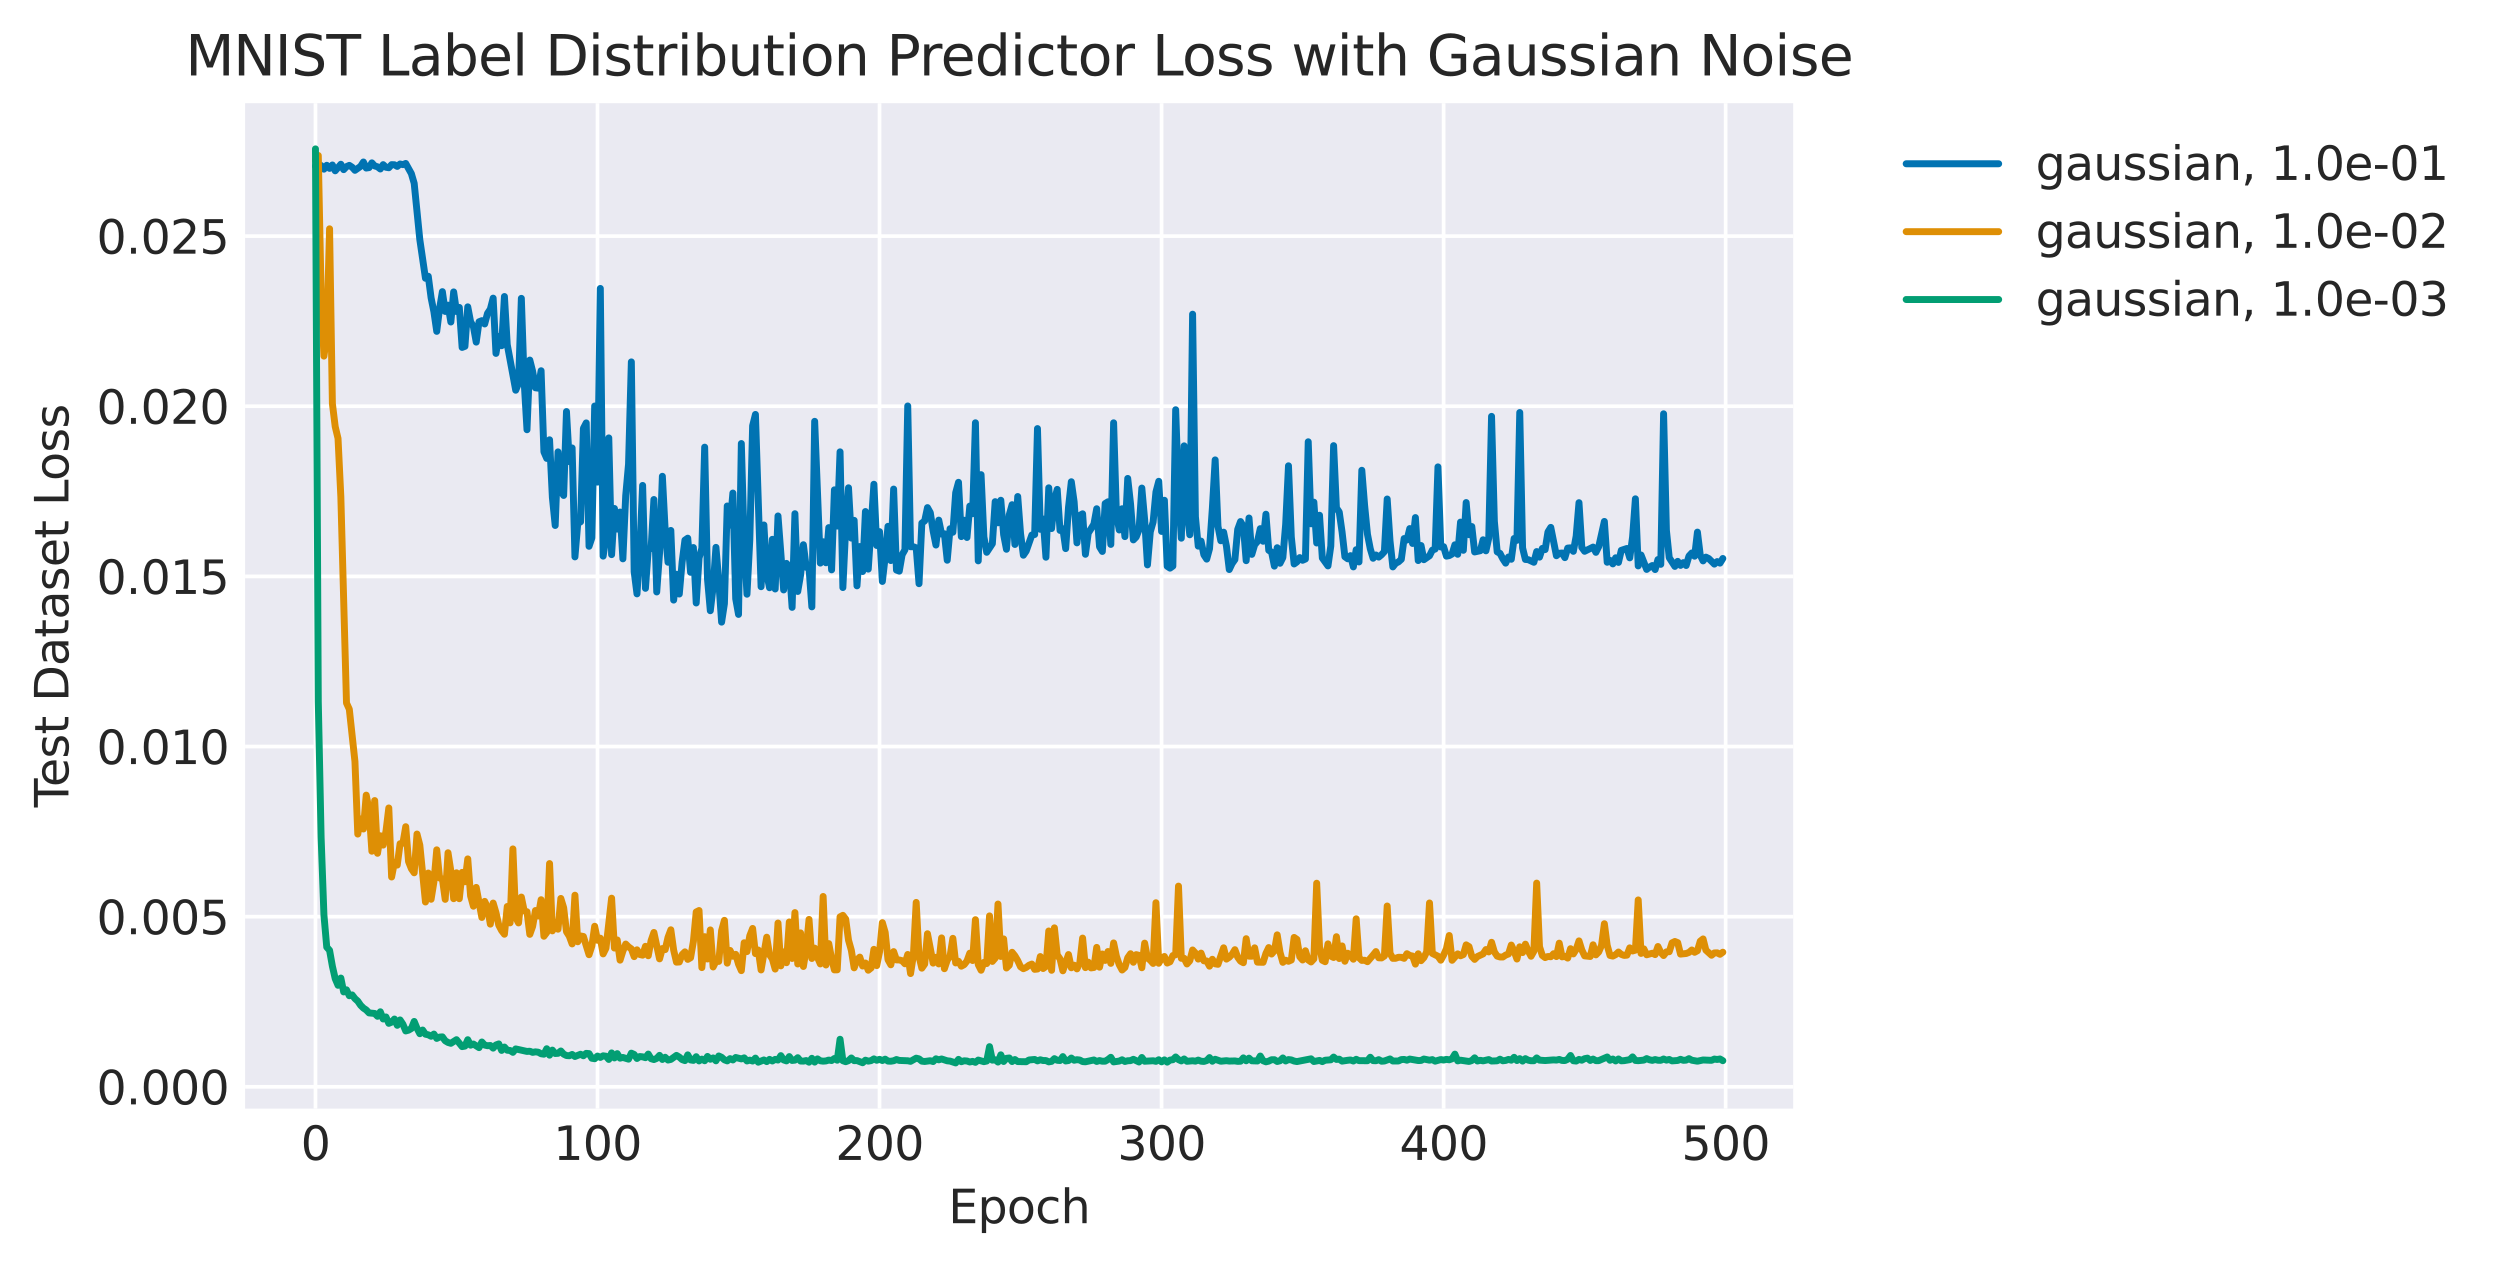 <?xml version="1.0" encoding="utf-8" standalone="no"?>
<!DOCTYPE svg PUBLIC "-//W3C//DTD SVG 1.1//EN"
  "http://www.w3.org/Graphics/SVG/1.1/DTD/svg11.dtd">
<svg height="273.814pt" version="1.1" viewBox="0 0 540.666 273.814" width="540.666pt" xmlns="http://www.w3.org/2000/svg" xmlns:xlink="http://www.w3.org/1999/xlink">
 <defs>
  <style type="text/css">*{stroke-linecap:butt;stroke-linejoin:round;}</style>
 </defs>
 <g id="figure_1">
  <g id="patch_1">
   <path d="M 0 273.814 
L 540.666 273.814 
L 540.666 0 
L 0 0 
z
" style="fill:#ffffff;"/>
  </g>
  <g id="axes_1">
   <g id="patch_2">
    <path d="M 53.006 239.758 
L 387.806 239.758 
L 387.806 22.318 
L 53.006 22.318 
z
" style="fill:#eaeaf2;"/>
   </g>
   <g id="matplotlib.axis_1">
    <g id="xtick_1">
     <g id="line2d_1">
      <path clip-path="url(#p0b30155b40)" d="M 68.224 239.758 
L 68.224 22.318 
" style="fill:none;stroke:#ffffff;stroke-linecap:round;stroke-width:0.8;"/>
     </g>
     <g id="line2d_2"/>
     <g id="text_1">
      <!-- 0 -->
      <g style="fill:#262626;" transform="translate(65.043 250.857)scale(0.1 -0.1)">
       <defs>
        <path d="M 2034 4250 
Q 1547 4250 1301 3770 
Q 1056 3291 1056 2328 
Q 1056 1369 1301 889 
Q 1547 409 2034 409 
Q 2525 409 2770 889 
Q 3016 1369 3016 2328 
Q 3016 3291 2770 3770 
Q 2525 4250 2034 4250 
z
M 2034 4750 
Q 2819 4750 3233 4129 
Q 3647 3509 3647 2328 
Q 3647 1150 3233 529 
Q 2819 -91 2034 -91 
Q 1250 -91 836 529 
Q 422 1150 422 2328 
Q 422 3509 836 4129 
Q 1250 4750 2034 4750 
z
" id="DejaVuSans-30" transform="scale(0.016)"/>
       </defs>
       <use xlink:href="#DejaVuSans-30"/>
      </g>
     </g>
    </g>
    <g id="xtick_2">
     <g id="line2d_3">
      <path clip-path="url(#p0b30155b40)" d="M 129.219 239.758 
L 129.219 22.318 
" style="fill:none;stroke:#ffffff;stroke-linecap:round;stroke-width:0.8;"/>
     </g>
     <g id="line2d_4"/>
     <g id="text_2">
      <!-- 100 -->
      <g style="fill:#262626;" transform="translate(119.675 250.857)scale(0.1 -0.1)">
       <defs>
        <path d="M 794 531 
L 1825 531 
L 1825 4091 
L 703 3866 
L 703 4441 
L 1819 4666 
L 2450 4666 
L 2450 531 
L 3481 531 
L 3481 0 
L 794 0 
L 794 531 
z
" id="DejaVuSans-31" transform="scale(0.016)"/>
       </defs>
       <use xlink:href="#DejaVuSans-31"/>
       <use x="63.623" xlink:href="#DejaVuSans-30"/>
       <use x="127.246" xlink:href="#DejaVuSans-30"/>
      </g>
     </g>
    </g>
    <g id="xtick_3">
     <g id="line2d_5">
      <path clip-path="url(#p0b30155b40)" d="M 190.214 239.758 
L 190.214 22.318 
" style="fill:none;stroke:#ffffff;stroke-linecap:round;stroke-width:0.8;"/>
     </g>
     <g id="line2d_6"/>
     <g id="text_3">
      <!-- 200 -->
      <g style="fill:#262626;" transform="translate(180.67 250.857)scale(0.1 -0.1)">
       <defs>
        <path d="M 1228 531 
L 3431 531 
L 3431 0 
L 469 0 
L 469 531 
Q 828 903 1448 1529 
Q 2069 2156 2228 2338 
Q 2531 2678 2651 2914 
Q 2772 3150 2772 3378 
Q 2772 3750 2511 3984 
Q 2250 4219 1831 4219 
Q 1534 4219 1204 4116 
Q 875 4013 500 3803 
L 500 4441 
Q 881 4594 1212 4672 
Q 1544 4750 1819 4750 
Q 2544 4750 2975 4387 
Q 3406 4025 3406 3419 
Q 3406 3131 3298 2873 
Q 3191 2616 2906 2266 
Q 2828 2175 2409 1742 
Q 1991 1309 1228 531 
z
" id="DejaVuSans-32" transform="scale(0.016)"/>
       </defs>
       <use xlink:href="#DejaVuSans-32"/>
       <use x="63.623" xlink:href="#DejaVuSans-30"/>
       <use x="127.246" xlink:href="#DejaVuSans-30"/>
      </g>
     </g>
    </g>
    <g id="xtick_4">
     <g id="line2d_7">
      <path clip-path="url(#p0b30155b40)" d="M 251.209 239.758 
L 251.209 22.318 
" style="fill:none;stroke:#ffffff;stroke-linecap:round;stroke-width:0.8;"/>
     </g>
     <g id="line2d_8"/>
     <g id="text_4">
      <!-- 300 -->
      <g style="fill:#262626;" transform="translate(241.665 250.857)scale(0.1 -0.1)">
       <defs>
        <path d="M 2597 2516 
Q 3050 2419 3304 2112 
Q 3559 1806 3559 1356 
Q 3559 666 3084 287 
Q 2609 -91 1734 -91 
Q 1441 -91 1130 -33 
Q 819 25 488 141 
L 488 750 
Q 750 597 1062 519 
Q 1375 441 1716 441 
Q 2309 441 2620 675 
Q 2931 909 2931 1356 
Q 2931 1769 2642 2001 
Q 2353 2234 1838 2234 
L 1294 2234 
L 1294 2753 
L 1863 2753 
Q 2328 2753 2575 2939 
Q 2822 3125 2822 3475 
Q 2822 3834 2567 4026 
Q 2313 4219 1838 4219 
Q 1578 4219 1281 4162 
Q 984 4106 628 3988 
L 628 4550 
Q 988 4650 1302 4700 
Q 1616 4750 1894 4750 
Q 2613 4750 3031 4423 
Q 3450 4097 3450 3541 
Q 3450 3153 3228 2886 
Q 3006 2619 2597 2516 
z
" id="DejaVuSans-33" transform="scale(0.016)"/>
       </defs>
       <use xlink:href="#DejaVuSans-33"/>
       <use x="63.623" xlink:href="#DejaVuSans-30"/>
       <use x="127.246" xlink:href="#DejaVuSans-30"/>
      </g>
     </g>
    </g>
    <g id="xtick_5">
     <g id="line2d_9">
      <path clip-path="url(#p0b30155b40)" d="M 312.203 239.758 
L 312.203 22.318 
" style="fill:none;stroke:#ffffff;stroke-linecap:round;stroke-width:0.8;"/>
     </g>
     <g id="line2d_10"/>
     <g id="text_5">
      <!-- 400 -->
      <g style="fill:#262626;" transform="translate(302.66 250.857)scale(0.1 -0.1)">
       <defs>
        <path d="M 2419 4116 
L 825 1625 
L 2419 1625 
L 2419 4116 
z
M 2253 4666 
L 3047 4666 
L 3047 1625 
L 3713 1625 
L 3713 1100 
L 3047 1100 
L 3047 0 
L 2419 0 
L 2419 1100 
L 313 1100 
L 313 1709 
L 2253 4666 
z
" id="DejaVuSans-34" transform="scale(0.016)"/>
       </defs>
       <use xlink:href="#DejaVuSans-34"/>
       <use x="63.623" xlink:href="#DejaVuSans-30"/>
       <use x="127.246" xlink:href="#DejaVuSans-30"/>
      </g>
     </g>
    </g>
    <g id="xtick_6">
     <g id="line2d_11">
      <path clip-path="url(#p0b30155b40)" d="M 373.198 239.758 
L 373.198 22.318 
" style="fill:none;stroke:#ffffff;stroke-linecap:round;stroke-width:0.8;"/>
     </g>
     <g id="line2d_12"/>
     <g id="text_6">
      <!-- 500 -->
      <g style="fill:#262626;" transform="translate(363.654 250.857)scale(0.1 -0.1)">
       <defs>
        <path d="M 691 4666 
L 3169 4666 
L 3169 4134 
L 1269 4134 
L 1269 2991 
Q 1406 3038 1543 3061 
Q 1681 3084 1819 3084 
Q 2600 3084 3056 2656 
Q 3513 2228 3513 1497 
Q 3513 744 3044 326 
Q 2575 -91 1722 -91 
Q 1428 -91 1123 -41 
Q 819 9 494 109 
L 494 744 
Q 775 591 1075 516 
Q 1375 441 1709 441 
Q 2250 441 2565 725 
Q 2881 1009 2881 1497 
Q 2881 1984 2565 2268 
Q 2250 2553 1709 2553 
Q 1456 2553 1204 2497 
Q 953 2441 691 2322 
L 691 4666 
z
" id="DejaVuSans-35" transform="scale(0.016)"/>
       </defs>
       <use xlink:href="#DejaVuSans-35"/>
       <use x="63.623" xlink:href="#DejaVuSans-30"/>
       <use x="127.246" xlink:href="#DejaVuSans-30"/>
      </g>
     </g>
    </g>
    <g id="text_7">
     <!-- Epoch -->
     <g style="fill:#262626;" transform="translate(205.095 264.535)scale(0.1 -0.1)">
      <defs>
       <path d="M 628 4666 
L 3578 4666 
L 3578 4134 
L 1259 4134 
L 1259 2753 
L 3481 2753 
L 3481 2222 
L 1259 2222 
L 1259 531 
L 3634 531 
L 3634 0 
L 628 0 
L 628 4666 
z
" id="DejaVuSans-45" transform="scale(0.016)"/>
       <path d="M 1159 525 
L 1159 -1331 
L 581 -1331 
L 581 3500 
L 1159 3500 
L 1159 2969 
Q 1341 3281 1617 3432 
Q 1894 3584 2278 3584 
Q 2916 3584 3314 3078 
Q 3713 2572 3713 1747 
Q 3713 922 3314 415 
Q 2916 -91 2278 -91 
Q 1894 -91 1617 61 
Q 1341 213 1159 525 
z
M 3116 1747 
Q 3116 2381 2855 2742 
Q 2594 3103 2138 3103 
Q 1681 3103 1420 2742 
Q 1159 2381 1159 1747 
Q 1159 1113 1420 752 
Q 1681 391 2138 391 
Q 2594 391 2855 752 
Q 3116 1113 3116 1747 
z
" id="DejaVuSans-70" transform="scale(0.016)"/>
       <path d="M 1959 3097 
Q 1497 3097 1228 2736 
Q 959 2375 959 1747 
Q 959 1119 1226 758 
Q 1494 397 1959 397 
Q 2419 397 2687 759 
Q 2956 1122 2956 1747 
Q 2956 2369 2687 2733 
Q 2419 3097 1959 3097 
z
M 1959 3584 
Q 2709 3584 3137 3096 
Q 3566 2609 3566 1747 
Q 3566 888 3137 398 
Q 2709 -91 1959 -91 
Q 1206 -91 779 398 
Q 353 888 353 1747 
Q 353 2609 779 3096 
Q 1206 3584 1959 3584 
z
" id="DejaVuSans-6f" transform="scale(0.016)"/>
       <path d="M 3122 3366 
L 3122 2828 
Q 2878 2963 2633 3030 
Q 2388 3097 2138 3097 
Q 1578 3097 1268 2742 
Q 959 2388 959 1747 
Q 959 1106 1268 751 
Q 1578 397 2138 397 
Q 2388 397 2633 464 
Q 2878 531 3122 666 
L 3122 134 
Q 2881 22 2623 -34 
Q 2366 -91 2075 -91 
Q 1284 -91 818 406 
Q 353 903 353 1747 
Q 353 2603 823 3093 
Q 1294 3584 2113 3584 
Q 2378 3584 2631 3529 
Q 2884 3475 3122 3366 
z
" id="DejaVuSans-63" transform="scale(0.016)"/>
       <path d="M 3513 2113 
L 3513 0 
L 2938 0 
L 2938 2094 
Q 2938 2591 2744 2837 
Q 2550 3084 2163 3084 
Q 1697 3084 1428 2787 
Q 1159 2491 1159 1978 
L 1159 0 
L 581 0 
L 581 4863 
L 1159 4863 
L 1159 2956 
Q 1366 3272 1645 3428 
Q 1925 3584 2291 3584 
Q 2894 3584 3203 3211 
Q 3513 2838 3513 2113 
z
" id="DejaVuSans-68" transform="scale(0.016)"/>
      </defs>
      <use xlink:href="#DejaVuSans-45"/>
      <use x="63.184" xlink:href="#DejaVuSans-70"/>
      <use x="126.66" xlink:href="#DejaVuSans-6f"/>
      <use x="187.842" xlink:href="#DejaVuSans-63"/>
      <use x="242.822" xlink:href="#DejaVuSans-68"/>
     </g>
    </g>
   </g>
   <g id="matplotlib.axis_2">
    <g id="ytick_1">
     <g id="line2d_13">
      <path clip-path="url(#p0b30155b40)" d="M 53.006 235.041 
L 387.806 235.041 
" style="fill:none;stroke:#ffffff;stroke-linecap:round;stroke-width:0.8;"/>
     </g>
     <g id="line2d_14"/>
     <g id="text_8">
      <!-- 0.000 -->
      <g style="fill:#262626;" transform="translate(20.878 238.84)scale(0.1 -0.1)">
       <defs>
        <path d="M 684 794 
L 1344 794 
L 1344 0 
L 684 0 
L 684 794 
z
" id="DejaVuSans-2e" transform="scale(0.016)"/>
       </defs>
       <use xlink:href="#DejaVuSans-30"/>
       <use x="63.623" xlink:href="#DejaVuSans-2e"/>
       <use x="95.41" xlink:href="#DejaVuSans-30"/>
       <use x="159.033" xlink:href="#DejaVuSans-30"/>
       <use x="222.656" xlink:href="#DejaVuSans-30"/>
      </g>
     </g>
    </g>
    <g id="ytick_2">
     <g id="line2d_15">
      <path clip-path="url(#p0b30155b40)" d="M 53.006 198.245 
L 387.806 198.245 
" style="fill:none;stroke:#ffffff;stroke-linecap:round;stroke-width:0.8;"/>
     </g>
     <g id="line2d_16"/>
     <g id="text_9">
      <!-- 0.005 -->
      <g style="fill:#262626;" transform="translate(20.878 202.044)scale(0.1 -0.1)">
       <use xlink:href="#DejaVuSans-30"/>
       <use x="63.623" xlink:href="#DejaVuSans-2e"/>
       <use x="95.41" xlink:href="#DejaVuSans-30"/>
       <use x="159.033" xlink:href="#DejaVuSans-30"/>
       <use x="222.656" xlink:href="#DejaVuSans-35"/>
      </g>
     </g>
    </g>
    <g id="ytick_3">
     <g id="line2d_17">
      <path clip-path="url(#p0b30155b40)" d="M 53.006 161.449 
L 387.806 161.449 
" style="fill:none;stroke:#ffffff;stroke-linecap:round;stroke-width:0.8;"/>
     </g>
     <g id="line2d_18"/>
     <g id="text_10">
      <!-- 0.010 -->
      <g style="fill:#262626;" transform="translate(20.878 165.248)scale(0.1 -0.1)">
       <use xlink:href="#DejaVuSans-30"/>
       <use x="63.623" xlink:href="#DejaVuSans-2e"/>
       <use x="95.41" xlink:href="#DejaVuSans-30"/>
       <use x="159.033" xlink:href="#DejaVuSans-31"/>
       <use x="222.656" xlink:href="#DejaVuSans-30"/>
      </g>
     </g>
    </g>
    <g id="ytick_4">
     <g id="line2d_19">
      <path clip-path="url(#p0b30155b40)" d="M 53.006 124.653 
L 387.806 124.653 
" style="fill:none;stroke:#ffffff;stroke-linecap:round;stroke-width:0.8;"/>
     </g>
     <g id="line2d_20"/>
     <g id="text_11">
      <!-- 0.015 -->
      <g style="fill:#262626;" transform="translate(20.878 128.452)scale(0.1 -0.1)">
       <use xlink:href="#DejaVuSans-30"/>
       <use x="63.623" xlink:href="#DejaVuSans-2e"/>
       <use x="95.41" xlink:href="#DejaVuSans-30"/>
       <use x="159.033" xlink:href="#DejaVuSans-31"/>
       <use x="222.656" xlink:href="#DejaVuSans-35"/>
      </g>
     </g>
    </g>
    <g id="ytick_5">
     <g id="line2d_21">
      <path clip-path="url(#p0b30155b40)" d="M 53.006 87.857 
L 387.806 87.857 
" style="fill:none;stroke:#ffffff;stroke-linecap:round;stroke-width:0.8;"/>
     </g>
     <g id="line2d_22"/>
     <g id="text_12">
      <!-- 0.020 -->
      <g style="fill:#262626;" transform="translate(20.878 91.656)scale(0.1 -0.1)">
       <use xlink:href="#DejaVuSans-30"/>
       <use x="63.623" xlink:href="#DejaVuSans-2e"/>
       <use x="95.41" xlink:href="#DejaVuSans-30"/>
       <use x="159.033" xlink:href="#DejaVuSans-32"/>
       <use x="222.656" xlink:href="#DejaVuSans-30"/>
      </g>
     </g>
    </g>
    <g id="ytick_6">
     <g id="line2d_23">
      <path clip-path="url(#p0b30155b40)" d="M 53.006 51.061 
L 387.806 51.061 
" style="fill:none;stroke:#ffffff;stroke-linecap:round;stroke-width:0.8;"/>
     </g>
     <g id="line2d_24"/>
     <g id="text_13">
      <!-- 0.025 -->
      <g style="fill:#262626;" transform="translate(20.878 54.86)scale(0.1 -0.1)">
       <use xlink:href="#DejaVuSans-30"/>
       <use x="63.623" xlink:href="#DejaVuSans-2e"/>
       <use x="95.41" xlink:href="#DejaVuSans-30"/>
       <use x="159.033" xlink:href="#DejaVuSans-32"/>
       <use x="222.656" xlink:href="#DejaVuSans-35"/>
      </g>
     </g>
    </g>
    <g id="text_14">
     <!-- Test Dataset Loss -->
     <g style="fill:#262626;" transform="translate(14.798 174.608)rotate(-90)scale(0.1 -0.1)">
      <defs>
       <path d="M -19 4666 
L 3928 4666 
L 3928 4134 
L 2272 4134 
L 2272 0 
L 1638 0 
L 1638 4134 
L -19 4134 
L -19 4666 
z
" id="DejaVuSans-54" transform="scale(0.016)"/>
       <path d="M 3597 1894 
L 3597 1613 
L 953 1613 
Q 991 1019 1311 708 
Q 1631 397 2203 397 
Q 2534 397 2845 478 
Q 3156 559 3463 722 
L 3463 178 
Q 3153 47 2828 -22 
Q 2503 -91 2169 -91 
Q 1331 -91 842 396 
Q 353 884 353 1716 
Q 353 2575 817 3079 
Q 1281 3584 2069 3584 
Q 2775 3584 3186 3129 
Q 3597 2675 3597 1894 
z
M 3022 2063 
Q 3016 2534 2758 2815 
Q 2500 3097 2075 3097 
Q 1594 3097 1305 2825 
Q 1016 2553 972 2059 
L 3022 2063 
z
" id="DejaVuSans-65" transform="scale(0.016)"/>
       <path d="M 2834 3397 
L 2834 2853 
Q 2591 2978 2328 3040 
Q 2066 3103 1784 3103 
Q 1356 3103 1142 2972 
Q 928 2841 928 2578 
Q 928 2378 1081 2264 
Q 1234 2150 1697 2047 
L 1894 2003 
Q 2506 1872 2764 1633 
Q 3022 1394 3022 966 
Q 3022 478 2636 193 
Q 2250 -91 1575 -91 
Q 1294 -91 989 -36 
Q 684 19 347 128 
L 347 722 
Q 666 556 975 473 
Q 1284 391 1588 391 
Q 1994 391 2212 530 
Q 2431 669 2431 922 
Q 2431 1156 2273 1281 
Q 2116 1406 1581 1522 
L 1381 1569 
Q 847 1681 609 1914 
Q 372 2147 372 2553 
Q 372 3047 722 3315 
Q 1072 3584 1716 3584 
Q 2034 3584 2315 3537 
Q 2597 3491 2834 3397 
z
" id="DejaVuSans-73" transform="scale(0.016)"/>
       <path d="M 1172 4494 
L 1172 3500 
L 2356 3500 
L 2356 3053 
L 1172 3053 
L 1172 1153 
Q 1172 725 1289 603 
Q 1406 481 1766 481 
L 2356 481 
L 2356 0 
L 1766 0 
Q 1100 0 847 248 
Q 594 497 594 1153 
L 594 3053 
L 172 3053 
L 172 3500 
L 594 3500 
L 594 4494 
L 1172 4494 
z
" id="DejaVuSans-74" transform="scale(0.016)"/>
       <path id="DejaVuSans-20" transform="scale(0.016)"/>
       <path d="M 1259 4147 
L 1259 519 
L 2022 519 
Q 2988 519 3436 956 
Q 3884 1394 3884 2338 
Q 3884 3275 3436 3711 
Q 2988 4147 2022 4147 
L 1259 4147 
z
M 628 4666 
L 1925 4666 
Q 3281 4666 3915 4102 
Q 4550 3538 4550 2338 
Q 4550 1131 3912 565 
Q 3275 0 1925 0 
L 628 0 
L 628 4666 
z
" id="DejaVuSans-44" transform="scale(0.016)"/>
       <path d="M 2194 1759 
Q 1497 1759 1228 1600 
Q 959 1441 959 1056 
Q 959 750 1161 570 
Q 1363 391 1709 391 
Q 2188 391 2477 730 
Q 2766 1069 2766 1631 
L 2766 1759 
L 2194 1759 
z
M 3341 1997 
L 3341 0 
L 2766 0 
L 2766 531 
Q 2569 213 2275 61 
Q 1981 -91 1556 -91 
Q 1019 -91 701 211 
Q 384 513 384 1019 
Q 384 1609 779 1909 
Q 1175 2209 1959 2209 
L 2766 2209 
L 2766 2266 
Q 2766 2663 2505 2880 
Q 2244 3097 1772 3097 
Q 1472 3097 1187 3025 
Q 903 2953 641 2809 
L 641 3341 
Q 956 3463 1253 3523 
Q 1550 3584 1831 3584 
Q 2591 3584 2966 3190 
Q 3341 2797 3341 1997 
z
" id="DejaVuSans-61" transform="scale(0.016)"/>
       <path d="M 628 4666 
L 1259 4666 
L 1259 531 
L 3531 531 
L 3531 0 
L 628 0 
L 628 4666 
z
" id="DejaVuSans-4c" transform="scale(0.016)"/>
      </defs>
      <use xlink:href="#DejaVuSans-54"/>
      <use x="44.084" xlink:href="#DejaVuSans-65"/>
      <use x="105.607" xlink:href="#DejaVuSans-73"/>
      <use x="157.707" xlink:href="#DejaVuSans-74"/>
      <use x="196.916" xlink:href="#DejaVuSans-20"/>
      <use x="228.703" xlink:href="#DejaVuSans-44"/>
      <use x="305.705" xlink:href="#DejaVuSans-61"/>
      <use x="366.984" xlink:href="#DejaVuSans-74"/>
      <use x="406.193" xlink:href="#DejaVuSans-61"/>
      <use x="467.473" xlink:href="#DejaVuSans-73"/>
      <use x="519.572" xlink:href="#DejaVuSans-65"/>
      <use x="581.096" xlink:href="#DejaVuSans-74"/>
      <use x="620.305" xlink:href="#DejaVuSans-20"/>
      <use x="652.092" xlink:href="#DejaVuSans-4c"/>
      <use x="706.055" xlink:href="#DejaVuSans-6f"/>
      <use x="767.236" xlink:href="#DejaVuSans-73"/>
      <use x="819.336" xlink:href="#DejaVuSans-73"/>
     </g>
    </g>
   </g>
   <g id="line2d_25">
    <path clip-path="url(#p0b30155b40)" d="M 68.224 35.935 
L 68.834 36.274 
L 69.444 35.799 
L 70.054 36.585 
L 70.664 35.747 
L 71.274 36.412 
L 71.884 35.682 
L 72.494 36.938 
L 73.714 35.524 
L 74.324 36.686 
L 74.934 36.034 
L 75.544 35.766 
L 76.154 36.161 
L 76.764 36.834 
L 77.984 35.984 
L 78.594 35.036 
L 79.203 36.345 
L 79.813 36.249 
L 80.423 35.222 
L 81.033 35.884 
L 81.643 36.073 
L 82.253 36.546 
L 82.863 35.609 
L 83.473 36.176 
L 84.083 36.279 
L 84.693 35.605 
L 85.303 35.631 
L 85.913 35.987 
L 86.523 35.469 
L 87.133 35.605 
L 87.743 35.354 
L 88.963 37.546 
L 89.573 39.64 
L 90.792 51.829 
L 92.012 60.181 
L 92.622 59.749 
L 93.232 64.419 
L 93.842 67.453 
L 94.452 71.661 
L 95.062 66.753 
L 95.672 63.075 
L 96.282 67.355 
L 96.892 65.997 
L 97.502 69.64 
L 98.112 63.134 
L 98.722 67.371 
L 99.332 66.488 
L 99.942 75.135 
L 100.552 74.901 
L 101.162 66.36 
L 101.772 69.57 
L 102.381 70.64 
L 102.991 73.987 
L 103.601 69.587 
L 104.211 69.347 
L 104.821 70.063 
L 105.431 67.774 
L 106.041 66.866 
L 106.651 64.48 
L 107.261 76.429 
L 107.871 72.754 
L 108.481 74.763 
L 109.091 64.127 
L 109.701 74.52 
L 111.531 84.391 
L 112.141 82.92 
L 112.751 64.526 
L 113.361 82.601 
L 113.97 92.935 
L 114.58 77.872 
L 115.19 80.297 
L 115.8 83.871 
L 116.41 83.946 
L 117.02 80.181 
L 117.63 97.727 
L 118.24 99.135 
L 118.85 95.116 
L 119.46 107.596 
L 120.07 113.642 
L 120.68 97.727 
L 121.29 106.239 
L 121.9 107.148 
L 122.51 89.005 
L 123.12 99.836 
L 123.73 96.878 
L 124.34 120.434 
L 124.95 113.204 
L 125.559 112.851 
L 126.169 92.64 
L 126.779 91.461 
L 127.389 118.145 
L 127.999 116.329 
L 128.609 87.808 
L 129.219 104.262 
L 129.829 62.381 
L 130.439 120.27 
L 131.049 116.211 
L 131.659 94.706 
L 132.269 119.947 
L 132.879 109.968 
L 133.489 114.424 
L 134.099 110.743 
L 134.709 120.857 
L 135.319 107.172 
L 135.929 100.386 
L 136.539 78.269 
L 137.148 123.646 
L 137.758 128.433 
L 138.368 118.848 
L 138.978 104.984 
L 139.588 127.236 
L 140.198 118.767 
L 140.808 118.655 
L 141.418 108.028 
L 142.028 128.019 
L 142.638 119.602 
L 143.248 103.008 
L 143.858 114.753 
L 144.468 121.593 
L 145.078 114.72 
L 145.688 129.777 
L 146.298 124.193 
L 146.908 128.467 
L 147.518 121.566 
L 148.128 116.813 
L 148.737 116.392 
L 149.347 123.768 
L 149.957 118.415 
L 150.567 130.403 
L 151.177 120.683 
L 151.787 118.594 
L 152.397 96.707 
L 153.007 125.209 
L 153.617 132.077 
L 154.227 126.902 
L 154.837 118.377 
L 155.447 125.701 
L 156.057 134.545 
L 156.667 130.547 
L 157.277 109.432 
L 157.887 113.572 
L 158.497 106.631 
L 159.107 129.484 
L 159.717 132.877 
L 160.326 95.922 
L 160.936 117.379 
L 161.546 128.508 
L 162.156 116.761 
L 162.766 92.08 
L 163.376 89.631 
L 164.596 126.883 
L 165.206 113.537 
L 165.816 124.13 
L 166.426 127.107 
L 167.036 116.636 
L 167.646 127.377 
L 168.256 111.585 
L 169.476 127.582 
L 170.086 121.844 
L 170.696 122.598 
L 171.306 131.35 
L 171.915 111.099 
L 172.525 127.914 
L 173.135 124.382 
L 173.745 117.808 
L 174.355 122.686 
L 174.965 122.891 
L 175.575 131.244 
L 176.185 91.121 
L 177.405 121.777 
L 178.015 117.162 
L 178.625 121.706 
L 179.235 114.106 
L 179.845 123.239 
L 180.455 105.937 
L 181.065 113.774 
L 181.675 97.72 
L 182.285 127.068 
L 182.894 114.16 
L 183.504 105.495 
L 184.114 116.373 
L 184.724 112.538 
L 185.334 126.695 
L 185.944 118.196 
L 186.554 123.599 
L 187.164 110.625 
L 187.774 123.078 
L 188.994 104.727 
L 189.604 117.971 
L 190.214 114.978 
L 190.824 125.746 
L 191.434 120.468 
L 192.044 113.827 
L 192.654 121.23 
L 193.264 105.774 
L 193.874 123.283 
L 194.483 123.518 
L 195.093 119.988 
L 195.703 118.906 
L 196.313 87.799 
L 196.923 118.24 
L 197.533 118.239 
L 198.143 118.482 
L 198.753 126.23 
L 199.363 113.128 
L 199.973 112.658 
L 200.583 109.781 
L 201.193 110.871 
L 201.803 114.827 
L 202.413 117.875 
L 203.023 112.488 
L 203.633 115.496 
L 204.243 115.435 
L 204.853 121.159 
L 205.463 114.347 
L 206.072 115.111 
L 206.682 106.558 
L 207.292 104.31 
L 207.902 116.048 
L 208.512 112.511 
L 209.122 116.236 
L 209.732 109.448 
L 210.342 111.102 
L 210.952 91.436 
L 211.562 121.293 
L 212.172 102.654 
L 212.782 116.104 
L 213.392 119.443 
L 214.612 117.586 
L 215.222 108.491 
L 215.832 113.065 
L 216.442 108.189 
L 217.052 115.633 
L 217.661 118.787 
L 218.271 111.33 
L 218.881 109.149 
L 219.491 117.75 
L 220.101 107.381 
L 220.711 115.393 
L 221.321 120.075 
L 221.931 119.182 
L 223.151 115.708 
L 223.761 115.597 
L 224.371 92.689 
L 224.981 114.471 
L 225.591 112.243 
L 226.201 120.505 
L 226.811 105.499 
L 227.421 114.306 
L 228.031 108.195 
L 228.641 105.84 
L 229.25 114.713 
L 229.86 114.347 
L 230.47 118.642 
L 231.08 109.726 
L 231.69 104.186 
L 232.3 108.536 
L 232.91 117.402 
L 233.52 111.468 
L 234.13 111.12 
L 234.74 119.872 
L 235.35 115.302 
L 236.57 113.37 
L 237.18 110.025 
L 237.79 118.257 
L 238.4 119.26 
L 239.01 108.898 
L 239.62 108.52 
L 240.23 117.738 
L 240.839 91.441 
L 241.449 111.305 
L 242.059 114.618 
L 242.669 110.026 
L 243.279 116.051 
L 243.889 103.471 
L 244.499 108.962 
L 245.109 116.759 
L 245.719 116.134 
L 246.329 114.556 
L 246.939 105.552 
L 247.549 112.381 
L 248.159 122.165 
L 248.769 115.021 
L 249.379 112.897 
L 249.989 106.404 
L 250.599 104.089 
L 251.209 114.93 
L 251.819 108.194 
L 252.428 122.468 
L 253.038 122.869 
L 253.648 122.428 
L 254.258 88.615 
L 254.868 106.233 
L 255.478 116.392 
L 256.088 96.422 
L 256.698 110.155 
L 257.308 115.655 
L 257.918 67.951 
L 258.528 111.739 
L 259.138 118.109 
L 259.748 117.024 
L 260.358 119.99 
L 260.968 120.918 
L 261.578 118.674 
L 262.188 109.971 
L 262.798 99.463 
L 263.408 113.835 
L 264.017 116.947 
L 264.627 115.093 
L 265.237 118.112 
L 265.847 123.17 
L 266.457 121.878 
L 267.067 121.014 
L 267.677 114.468 
L 268.287 112.794 
L 268.897 113.852 
L 269.507 121.255 
L 270.117 112.029 
L 270.727 119.89 
L 271.337 117.823 
L 271.947 117.103 
L 272.557 114.327 
L 273.167 117.054 
L 273.777 111.209 
L 274.387 119.007 
L 274.997 119.412 
L 275.606 122.434 
L 276.216 118.453 
L 276.826 121.817 
L 277.436 120.596 
L 278.046 113.403 
L 278.656 100.739 
L 279.266 116.116 
L 279.876 121.967 
L 280.486 121.524 
L 281.096 120.588 
L 281.706 121.17 
L 282.316 120.898 
L 282.926 95.543 
L 283.536 113.278 
L 284.146 108.604 
L 284.756 117.431 
L 285.366 111.428 
L 285.976 120.683 
L 287.195 122.384 
L 287.805 118.094 
L 288.415 96.38 
L 289.025 109.836 
L 289.635 110.736 
L 290.245 115.058 
L 290.855 120.408 
L 291.465 120.848 
L 292.075 120.168 
L 292.685 122.599 
L 293.295 118.884 
L 293.905 121.528 
L 294.515 101.708 
L 295.125 109.348 
L 295.735 115.528 
L 296.345 118.687 
L 296.955 120.735 
L 297.565 120.026 
L 298.175 120.48 
L 298.784 119.97 
L 299.394 119.298 
L 300.004 107.921 
L 300.614 116.982 
L 301.224 122.602 
L 301.834 121.823 
L 302.444 121.515 
L 303.054 120.961 
L 303.664 116.47 
L 304.274 116.79 
L 304.884 114.312 
L 305.494 117.533 
L 306.104 111.934 
L 306.714 121.23 
L 307.324 117.977 
L 307.934 121.043 
L 309.154 120.196 
L 309.764 118.976 
L 310.373 118.744 
L 310.983 100.973 
L 311.593 118.294 
L 312.203 118.226 
L 312.813 120.278 
L 313.423 120.158 
L 314.033 119.814 
L 314.643 117.822 
L 315.253 119.875 
L 315.863 112.913 
L 316.473 119.011 
L 317.083 108.686 
L 317.693 115.632 
L 318.303 113.872 
L 318.913 119.369 
L 320.133 119.102 
L 320.743 116.74 
L 321.353 119.122 
L 321.962 116.39 
L 322.572 90.049 
L 323.182 112.758 
L 323.792 119.344 
L 324.402 119.679 
L 325.012 120.863 
L 325.622 121.787 
L 326.232 120.461 
L 326.842 120.949 
L 327.452 116.458 
L 328.062 116.859 
L 328.672 89.214 
L 329.282 118.491 
L 329.892 120.992 
L 330.502 121.034 
L 331.722 121.601 
L 332.332 119.286 
L 332.942 120.492 
L 333.551 118.605 
L 334.161 118.857 
L 334.771 115.036 
L 335.381 114.058 
L 336.601 120.184 
L 337.211 119.653 
L 337.821 119.597 
L 338.431 120.598 
L 339.041 118.535 
L 339.651 118.476 
L 340.261 119.235 
L 340.871 115.946 
L 341.481 108.714 
L 342.091 118.394 
L 342.701 119.226 
L 344.53 118.316 
L 345.14 119.451 
L 345.75 118.225 
L 346.97 112.77 
L 347.58 121.596 
L 348.19 121.185 
L 348.8 121.949 
L 349.41 120.632 
L 350.02 121.63 
L 350.63 119.018 
L 351.85 118.615 
L 352.46 120.643 
L 353.07 116.143 
L 353.68 107.879 
L 354.29 122.385 
L 354.9 120.028 
L 356.119 123.143 
L 356.729 122.647 
L 357.339 122.306 
L 357.949 123.174 
L 358.559 121.012 
L 359.169 122.047 
L 359.779 89.494 
L 360.389 114.692 
L 360.999 120.609 
L 362.219 122.494 
L 362.829 121.404 
L 363.439 122.273 
L 364.049 121.678 
L 364.659 122.3 
L 365.269 120.251 
L 365.879 119.592 
L 366.489 120.286 
L 367.099 115.078 
L 367.708 120.062 
L 368.318 121.303 
L 368.928 120.492 
L 369.538 120.791 
L 370.758 121.996 
L 371.368 121.451 
L 371.978 121.783 
L 372.588 120.784 
L 372.588 120.784 
" style="fill:none;stroke:#0173b2;stroke-linecap:round;stroke-width:1.5;"/>
   </g>
   <g id="line2d_26">
    <path clip-path="url(#p0b30155b40)" d="M 68.224 34.632 
L 68.834 33.626 
L 69.444 63.405 
L 70.054 77.014 
L 70.664 72.675 
L 71.274 49.487 
L 71.884 87.293 
L 72.494 92.264 
L 73.104 94.814 
L 73.714 107.475 
L 74.934 152.039 
L 75.544 153.383 
L 76.764 164.697 
L 77.374 180.379 
L 77.984 177.093 
L 78.594 179.283 
L 79.203 171.966 
L 79.813 175.098 
L 80.423 184.089 
L 81.033 173.136 
L 81.643 184.539 
L 82.253 180.749 
L 82.863 182.767 
L 83.473 179.762 
L 84.083 174.738 
L 84.693 189.664 
L 85.303 186.489 
L 85.913 187.087 
L 86.523 182.468 
L 87.133 182.362 
L 87.743 178.789 
L 88.353 186.324 
L 88.963 187.872 
L 89.573 188.752 
L 90.183 180.375 
L 90.792 182.762 
L 92.012 195.067 
L 92.622 188.81 
L 93.232 194.483 
L 93.842 190.713 
L 94.452 183.791 
L 95.062 189.879 
L 95.672 190.073 
L 96.282 194.499 
L 96.892 184.424 
L 97.502 188.379 
L 98.112 194.357 
L 98.722 188.761 
L 99.332 194.359 
L 99.942 188.668 
L 100.552 190.694 
L 101.162 185.755 
L 101.772 193.757 
L 102.381 195.983 
L 102.991 191.918 
L 104.211 198.414 
L 104.821 194.938 
L 105.431 196.234 
L 106.041 199.859 
L 106.651 195.303 
L 107.261 197.378 
L 107.871 200.087 
L 108.481 201.249 
L 109.091 202.043 
L 109.701 196.045 
L 110.311 199.583 
L 110.921 183.595 
L 111.531 198.442 
L 112.141 199.596 
L 112.751 194.007 
L 113.361 196.98 
L 113.97 197.184 
L 114.58 202.068 
L 115.19 200.351 
L 115.8 196.917 
L 116.41 198.102 
L 117.02 194.58 
L 117.63 202.479 
L 118.24 201.671 
L 118.85 186.761 
L 119.46 201.313 
L 120.07 199.493 
L 120.68 200.952 
L 121.29 194.304 
L 121.9 196.307 
L 122.51 201.494 
L 123.12 202.462 
L 123.73 204.136 
L 124.34 193.604 
L 124.95 203.673 
L 125.559 202.415 
L 126.169 202.529 
L 127.389 206.47 
L 127.999 204.587 
L 128.609 200.32 
L 129.219 203.351 
L 129.829 202.9 
L 130.439 206.295 
L 131.049 205.065 
L 132.269 194.247 
L 132.879 205.031 
L 133.489 203.282 
L 134.099 207.649 
L 134.709 205.702 
L 135.319 204.167 
L 135.929 204.773 
L 136.539 205.211 
L 137.148 206.886 
L 137.758 205.415 
L 138.368 206.426 
L 138.978 206.571 
L 139.588 204.661 
L 140.198 206.697 
L 140.808 203.413 
L 141.418 201.66 
L 142.638 207.369 
L 143.248 205.136 
L 143.858 205.369 
L 144.468 202.722 
L 145.078 201.082 
L 145.688 205.474 
L 146.298 208.082 
L 146.908 208.044 
L 147.518 206.451 
L 148.128 205.852 
L 148.737 207.481 
L 149.347 207.124 
L 149.957 203.604 
L 150.567 197.228 
L 151.177 196.917 
L 151.787 209.257 
L 152.397 202.57 
L 153.007 207.399 
L 153.617 201.109 
L 154.227 209.125 
L 154.837 207.89 
L 155.447 207.92 
L 156.057 201.262 
L 156.667 199.042 
L 157.277 208.298 
L 157.887 205.547 
L 158.497 206.8 
L 159.107 206.393 
L 159.717 208.518 
L 160.326 209.914 
L 160.936 203.889 
L 161.546 205.798 
L 162.156 202.361 
L 162.766 200.793 
L 163.376 206.231 
L 163.986 205.457 
L 164.596 209.767 
L 165.816 202.686 
L 166.426 206.474 
L 167.036 207.395 
L 167.646 209.576 
L 168.256 199.622 
L 168.866 208.883 
L 169.476 205.858 
L 170.086 208.203 
L 170.696 199.393 
L 171.306 207.284 
L 171.915 197.361 
L 172.525 208.474 
L 173.135 201.754 
L 173.745 209.016 
L 174.355 205.283 
L 174.965 198.842 
L 175.575 207.286 
L 176.185 205.049 
L 176.795 207.059 
L 177.405 208.462 
L 178.015 193.878 
L 178.625 208.696 
L 179.235 204.073 
L 179.845 207.3 
L 180.455 209.754 
L 181.065 209.742 
L 181.675 198.282 
L 182.285 197.959 
L 182.894 198.764 
L 183.504 203.324 
L 184.114 205.507 
L 184.724 209.308 
L 185.334 207.605 
L 185.944 206.991 
L 186.554 208.913 
L 187.164 208.269 
L 187.774 209.827 
L 188.384 209.34 
L 188.994 205.311 
L 189.604 208.828 
L 190.214 205.857 
L 190.824 199.54 
L 191.434 201.637 
L 192.044 207.547 
L 192.654 208.649 
L 193.264 205.804 
L 193.874 207.595 
L 194.483 207.61 
L 195.093 207.768 
L 195.703 208.429 
L 196.313 206.421 
L 196.923 210.547 
L 197.533 206.633 
L 198.143 195.164 
L 198.753 206.864 
L 199.363 209.382 
L 199.973 208.505 
L 200.583 201.937 
L 201.803 208.289 
L 202.413 207.033 
L 203.023 208.467 
L 203.633 202.838 
L 204.243 209.497 
L 204.853 207.657 
L 205.463 206.813 
L 206.072 202.932 
L 206.682 208.25 
L 207.292 207.893 
L 207.902 208.951 
L 208.512 208.623 
L 209.122 207.833 
L 209.732 206.143 
L 210.342 207.73 
L 210.952 198.898 
L 211.562 208.61 
L 212.172 209.831 
L 212.782 208.131 
L 213.392 208.385 
L 214.002 198.08 
L 214.612 207.922 
L 215.222 207.213 
L 215.832 195.515 
L 216.442 206.846 
L 217.052 203.059 
L 217.661 209.344 
L 218.271 208.75 
L 218.881 205.947 
L 219.491 206.716 
L 220.101 207.753 
L 220.711 209.08 
L 221.321 209.496 
L 221.931 209.226 
L 222.541 208.753 
L 223.151 208.494 
L 223.761 209.633 
L 224.371 209.568 
L 224.981 206.871 
L 225.591 209.459 
L 226.201 209.018 
L 226.811 201.342 
L 227.421 209.842 
L 228.031 200.663 
L 228.641 206.49 
L 229.25 207.382 
L 229.86 209.95 
L 231.08 206.437 
L 231.69 209.298 
L 232.3 208.741 
L 232.91 209.535 
L 233.52 208.266 
L 234.13 202.877 
L 234.74 209.264 
L 235.35 208.081 
L 235.96 209.327 
L 236.57 209.236 
L 237.18 204.892 
L 237.79 209.169 
L 238.4 206.32 
L 239.01 207.707 
L 239.62 205.783 
L 240.23 208.342 
L 240.839 203.926 
L 241.449 206.839 
L 242.059 208.635 
L 242.669 209.78 
L 243.279 209.233 
L 243.889 207.127 
L 244.499 206.258 
L 245.109 208.109 
L 245.719 206.454 
L 246.329 206.611 
L 246.939 209.289 
L 247.549 203.971 
L 248.159 207.196 
L 248.769 207.665 
L 249.379 208.355 
L 249.989 195.234 
L 250.599 208.322 
L 251.209 207.242 
L 251.819 206.856 
L 252.428 208.275 
L 253.038 207.996 
L 253.648 206.657 
L 254.258 206.48 
L 254.868 191.639 
L 255.478 207.251 
L 256.088 207.249 
L 256.698 208.475 
L 257.308 207.789 
L 257.918 205.449 
L 258.528 206.113 
L 259.138 207.419 
L 259.748 206.128 
L 260.358 207.79 
L 260.968 207.828 
L 261.578 208.95 
L 262.188 207.462 
L 262.798 208.446 
L 263.408 208.548 
L 264.627 204.98 
L 265.237 207.423 
L 265.847 207.02 
L 266.457 206.385 
L 267.067 205.387 
L 267.677 207.018 
L 268.287 207.866 
L 268.897 208.204 
L 269.507 203.009 
L 270.117 206.785 
L 270.727 206.793 
L 271.337 204.984 
L 271.947 208.081 
L 273.167 208.114 
L 273.777 206.191 
L 274.387 204.927 
L 274.997 206.327 
L 275.606 205.626 
L 276.216 202.178 
L 276.826 205.956 
L 277.436 208.123 
L 278.046 207.665 
L 278.656 207.894 
L 279.266 207.628 
L 279.876 202.737 
L 280.486 203.167 
L 281.096 206.912 
L 281.706 207.614 
L 282.316 205.616 
L 282.926 207.614 
L 283.536 208.039 
L 284.146 207.378 
L 284.756 191.013 
L 285.366 204.745 
L 285.976 207.682 
L 286.586 207.984 
L 287.195 204.126 
L 287.805 206.78 
L 288.415 207.074 
L 289.025 202.578 
L 289.635 207.302 
L 290.245 204.574 
L 290.855 207.887 
L 291.465 206.154 
L 292.075 206.621 
L 292.685 207.448 
L 293.295 198.709 
L 293.905 207.11 
L 294.515 207.701 
L 295.125 207.669 
L 295.735 207.983 
L 296.955 206.558 
L 297.565 205.797 
L 298.175 207.143 
L 298.784 207.169 
L 299.394 206.758 
L 300.004 195.942 
L 300.614 206.157 
L 301.224 207.262 
L 301.834 207.247 
L 302.444 207.021 
L 303.054 207.038 
L 303.664 207.256 
L 304.274 206.257 
L 304.884 206.633 
L 305.494 206.762 
L 306.104 208.505 
L 306.714 206.274 
L 307.324 207.764 
L 307.934 207.101 
L 308.544 205.848 
L 309.154 195.283 
L 309.764 206.193 
L 310.983 206.805 
L 311.593 207.656 
L 312.203 206.539 
L 312.813 205.166 
L 313.423 202.318 
L 314.033 207.677 
L 315.253 206.29 
L 315.863 206.708 
L 316.473 206.443 
L 317.083 204.343 
L 317.693 204.719 
L 318.303 206.823 
L 318.913 207.481 
L 319.523 206.864 
L 320.743 206.294 
L 321.353 205.359 
L 321.962 205.866 
L 322.572 203.787 
L 323.182 205.867 
L 323.792 206.786 
L 324.402 206.961 
L 325.012 206.97 
L 325.622 206.552 
L 326.232 206.317 
L 326.842 204.385 
L 327.452 205.699 
L 328.062 207.406 
L 328.672 204.762 
L 329.282 206.01 
L 329.892 204.191 
L 330.502 205.654 
L 331.112 206.804 
L 331.722 205.731 
L 332.332 190.988 
L 332.942 204.733 
L 333.551 206.637 
L 334.161 207.092 
L 334.771 206.854 
L 335.381 206.91 
L 335.991 206.258 
L 336.601 206.874 
L 337.211 203.975 
L 337.821 206.936 
L 338.431 206.828 
L 339.041 207.201 
L 339.651 205.171 
L 340.261 206.299 
L 340.871 205.323 
L 341.481 203.484 
L 342.091 205.438 
L 342.701 206.722 
L 343.921 206.851 
L 344.53 204.329 
L 345.14 206.503 
L 345.75 205.879 
L 346.36 204.431 
L 346.97 199.773 
L 347.58 204.43 
L 348.19 206.631 
L 348.8 206.77 
L 349.41 206.456 
L 350.02 205.89 
L 350.63 206.399 
L 351.24 206.626 
L 351.85 206.569 
L 352.46 204.989 
L 353.07 205.666 
L 353.68 205.489 
L 354.29 194.629 
L 354.9 206.195 
L 355.51 205.213 
L 356.119 206.489 
L 357.339 206.149 
L 357.949 206.446 
L 358.559 204.698 
L 359.169 205.981 
L 359.779 206.65 
L 360.389 205.854 
L 360.999 205.823 
L 361.609 203.904 
L 362.219 203.612 
L 362.829 203.857 
L 363.439 206.339 
L 364.659 206.211 
L 365.269 205.977 
L 365.879 205.452 
L 366.489 205.948 
L 367.099 205.617 
L 367.708 203.551 
L 368.318 203.062 
L 368.928 205.485 
L 370.148 206.588 
L 370.758 206.089 
L 371.368 206.065 
L 371.978 206.38 
L 372.588 205.933 
L 372.588 205.933 
" style="fill:none;stroke:#de8f05;stroke-linecap:round;stroke-width:1.5;"/>
   </g>
   <g id="line2d_27">
    <path clip-path="url(#p0b30155b40)" d="M 68.224 32.202 
L 68.834 151.759 
L 69.444 181.032 
L 70.054 197.848 
L 70.664 204.832 
L 71.274 205.525 
L 71.884 208.961 
L 72.494 211.654 
L 73.104 213.087 
L 73.714 211.523 
L 74.324 214.517 
L 74.934 214.066 
L 75.544 215.344 
L 76.154 215.167 
L 76.764 215.965 
L 77.374 216.514 
L 77.984 217.408 
L 78.594 218.014 
L 79.203 218.427 
L 79.813 219.061 
L 81.033 219.177 
L 81.643 219.788 
L 82.253 218.816 
L 82.863 220.37 
L 83.473 219.935 
L 84.083 221.313 
L 84.693 221.059 
L 85.303 220.389 
L 85.913 221.739 
L 86.523 220.58 
L 87.133 221.501 
L 87.743 222.96 
L 88.353 222.79 
L 88.963 222.433 
L 89.573 220.908 
L 90.183 222.383 
L 90.792 223.555 
L 91.402 222.765 
L 92.012 223.663 
L 92.622 223.795 
L 93.232 224.109 
L 93.842 223.636 
L 94.452 224.572 
L 95.062 224.286 
L 95.672 224.238 
L 96.282 225.088 
L 96.892 225.449 
L 97.502 225.633 
L 98.722 224.851 
L 99.942 226.348 
L 100.552 226.235 
L 101.162 224.857 
L 101.772 226.037 
L 102.381 225.79 
L 103.601 226.569 
L 104.211 225.351 
L 104.821 226.015 
L 105.431 226.155 
L 106.041 226.103 
L 106.651 226.674 
L 107.261 225.989 
L 107.871 225.766 
L 108.481 227.168 
L 109.091 226.444 
L 109.701 227.13 
L 110.311 227.185 
L 110.921 227.582 
L 111.531 226.848 
L 113.97 227.39 
L 114.58 227.344 
L 115.19 227.59 
L 115.8 227.48 
L 116.41 227.554 
L 117.02 227.894 
L 117.63 227.987 
L 118.24 226.808 
L 118.85 228.196 
L 119.46 227.106 
L 120.07 227.838 
L 120.68 227.798 
L 121.29 227.295 
L 121.9 227.974 
L 122.51 228.28 
L 123.12 228.322 
L 123.73 228.046 
L 124.34 228.485 
L 125.559 227.998 
L 126.169 228.326 
L 126.779 227.804 
L 127.389 227.864 
L 127.999 228.868 
L 128.609 228.967 
L 129.219 228.393 
L 129.829 228.684 
L 130.439 228.337 
L 131.049 228.422 
L 131.659 229.12 
L 132.269 227.712 
L 132.879 228.794 
L 133.489 227.87 
L 134.099 228.844 
L 134.709 228.691 
L 135.929 229.059 
L 136.539 227.766 
L 137.148 228.044 
L 137.758 228.912 
L 138.368 228.492 
L 138.978 228.558 
L 139.588 228.741 
L 140.198 227.963 
L 140.808 228.96 
L 141.418 229.148 
L 142.028 228.894 
L 142.638 228.243 
L 143.248 229.127 
L 143.858 228.652 
L 144.468 229.253 
L 145.078 229.119 
L 146.298 228.248 
L 146.908 228.611 
L 147.518 229.156 
L 148.128 229.373 
L 148.737 228.134 
L 149.347 229.228 
L 149.957 229.325 
L 150.567 228.529 
L 151.177 229.44 
L 151.787 229.056 
L 152.397 229.401 
L 153.007 228.474 
L 153.617 229.082 
L 154.227 228.798 
L 154.837 229.416 
L 155.447 228.372 
L 156.057 228.658 
L 156.667 229.207 
L 157.277 229.436 
L 157.887 228.946 
L 158.497 229.231 
L 159.107 228.7 
L 160.326 229.005 
L 160.936 228.781 
L 161.546 229.451 
L 162.156 229.269 
L 162.766 229.468 
L 163.376 228.835 
L 163.986 229.717 
L 165.206 229.232 
L 165.816 229.585 
L 166.426 229.107 
L 167.036 229.455 
L 167.646 229.108 
L 168.256 229.251 
L 168.866 228.3 
L 169.476 229.229 
L 170.086 229.436 
L 170.696 228.506 
L 171.306 229.344 
L 171.915 229.272 
L 172.525 228.746 
L 173.135 229.466 
L 173.745 229.485 
L 174.355 229.364 
L 174.965 229.714 
L 175.575 228.878 
L 176.185 229.695 
L 176.795 229.006 
L 177.405 229.416 
L 178.015 229.494 
L 178.625 229.445 
L 179.235 229.254 
L 179.845 229.358 
L 180.455 228.918 
L 181.065 229.287 
L 181.675 224.759 
L 182.285 229.396 
L 182.894 229.611 
L 183.504 229.381 
L 184.114 228.806 
L 184.724 229.388 
L 185.334 229.366 
L 186.554 229.835 
L 187.164 229.283 
L 187.774 229.49 
L 188.384 229.379 
L 188.994 229.003 
L 189.604 229.301 
L 190.214 229.101 
L 190.824 229.355 
L 191.434 229.066 
L 192.044 229.48 
L 192.654 229.506 
L 193.264 229.406 
L 193.874 229.141 
L 194.483 229.335 
L 196.313 229.409 
L 196.923 229.531 
L 198.143 228.846 
L 198.753 228.997 
L 199.363 229.494 
L 199.973 229.561 
L 201.193 229.398 
L 201.803 229.575 
L 202.413 228.987 
L 203.023 229.206 
L 203.633 229.018 
L 204.853 229.421 
L 205.463 229.477 
L 206.682 229.874 
L 207.292 229.108 
L 207.902 229.613 
L 208.512 229.415 
L 209.122 229.457 
L 209.732 229.672 
L 210.342 229.54 
L 210.952 229.748 
L 211.562 229.257 
L 212.782 229.603 
L 213.392 229.467 
L 214.002 226.357 
L 214.612 229.278 
L 215.222 229.193 
L 215.832 229.686 
L 216.442 228.126 
L 217.052 229.562 
L 217.661 228.881 
L 218.271 228.805 
L 218.881 229.574 
L 219.491 229.145 
L 220.101 229.582 
L 221.931 229.617 
L 222.541 229.238 
L 223.761 229.126 
L 224.371 229.434 
L 224.981 229.198 
L 225.591 229.358 
L 226.201 229.362 
L 226.811 229.645 
L 227.421 229.539 
L 228.031 228.951 
L 228.641 229.311 
L 229.25 229.355 
L 229.86 228.509 
L 230.47 229.456 
L 231.08 229.357 
L 231.69 228.822 
L 232.3 229.296 
L 232.91 229.176 
L 233.52 229.251 
L 234.13 229.587 
L 234.74 229.63 
L 236.57 229.236 
L 237.18 229.555 
L 237.79 229.362 
L 238.4 229.507 
L 239.01 229.494 
L 239.62 229.147 
L 240.23 228.661 
L 240.839 229.65 
L 242.059 229.474 
L 242.669 229.193 
L 243.279 229.562 
L 243.889 229.407 
L 244.499 229.38 
L 245.109 229.094 
L 246.329 229.672 
L 246.939 228.702 
L 247.549 229.513 
L 249.379 229.407 
L 249.989 229.533 
L 250.599 229.19 
L 251.209 229.642 
L 251.819 229.22 
L 252.428 229.702 
L 253.038 229.261 
L 253.648 229.186 
L 254.258 228.588 
L 254.868 229.164 
L 255.478 229.441 
L 256.088 229.022 
L 256.698 229.523 
L 257.918 229.409 
L 258.528 229.493 
L 259.138 229.263 
L 259.748 229.504 
L 260.358 229.555 
L 260.968 229.368 
L 261.578 228.722 
L 262.188 229.512 
L 262.798 229.082 
L 264.017 229.509 
L 265.237 229.389 
L 265.847 229.474 
L 267.067 229.442 
L 267.677 229.537 
L 268.287 229.506 
L 268.897 228.786 
L 269.507 229.411 
L 270.117 228.845 
L 270.727 229.414 
L 271.947 229.456 
L 272.557 228.389 
L 273.167 229.401 
L 273.777 229.639 
L 274.387 229.488 
L 274.997 229.178 
L 275.606 229.181 
L 276.216 229.564 
L 276.826 229.407 
L 277.436 228.8 
L 278.046 229.454 
L 278.656 229.15 
L 279.266 229.227 
L 279.876 229.472 
L 280.486 229.582 
L 283.536 228.988 
L 284.146 229.569 
L 285.366 229.334 
L 285.976 229.591 
L 286.586 229.29 
L 287.805 229.204 
L 288.415 228.612 
L 289.025 229.119 
L 289.635 229.062 
L 290.245 229.488 
L 291.465 229.303 
L 292.075 229.234 
L 292.685 229.465 
L 293.295 229.091 
L 293.905 229.387 
L 295.735 229.398 
L 296.345 228.651 
L 296.955 229.376 
L 297.565 229.41 
L 298.175 229.168 
L 298.784 229.507 
L 299.394 229.461 
L 300.614 229.014 
L 301.224 229.459 
L 302.444 229.453 
L 303.054 229.153 
L 303.664 229.118 
L 304.274 229.288 
L 304.884 229.042 
L 306.714 229.361 
L 307.324 229.344 
L 307.934 229.032 
L 309.154 229.281 
L 309.764 229.157 
L 310.373 229.497 
L 311.593 229.146 
L 312.203 229.253 
L 312.813 229.108 
L 313.423 229.201 
L 314.033 228.981 
L 314.643 227.977 
L 315.253 229.435 
L 315.863 229.284 
L 317.693 229.559 
L 318.303 229.362 
L 318.913 228.776 
L 319.523 229.461 
L 320.133 229.306 
L 320.743 229.429 
L 321.962 229.15 
L 322.572 229.467 
L 323.792 229.417 
L 324.402 229.07 
L 325.012 229.412 
L 325.622 229.338 
L 326.232 229.118 
L 326.842 229.285 
L 327.452 228.662 
L 328.062 229.358 
L 328.672 228.951 
L 329.282 229.48 
L 329.892 228.95 
L 330.502 229.281 
L 331.112 229.406 
L 331.722 229.402 
L 332.332 228.795 
L 332.942 229.271 
L 334.161 229.361 
L 335.991 229.219 
L 336.601 229.265 
L 337.211 229.12 
L 337.821 229.34 
L 338.431 229.366 
L 339.041 229.087 
L 339.651 228.268 
L 340.261 229.405 
L 340.871 229.472 
L 341.481 229.116 
L 342.091 229.288 
L 342.701 228.954 
L 343.311 228.839 
L 343.921 229.339 
L 344.53 229.042 
L 345.14 229.38 
L 345.75 229.383 
L 347.58 228.594 
L 348.19 229.3 
L 348.8 229.035 
L 349.41 229.445 
L 350.02 229.021 
L 350.63 229.419 
L 351.24 229.382 
L 352.46 229.172 
L 353.07 228.575 
L 353.68 229.34 
L 354.29 229.391 
L 355.51 229.264 
L 356.119 228.938 
L 356.729 229.2 
L 357.339 229.324 
L 357.949 229.147 
L 358.559 229.296 
L 359.169 229.314 
L 359.779 229.027 
L 360.389 229.273 
L 360.999 229.127 
L 361.609 229.433 
L 362.829 229.344 
L 363.439 229.092 
L 364.049 229.314 
L 364.659 229.27 
L 365.269 228.95 
L 365.879 229.291 
L 367.099 229.503 
L 368.318 229.237 
L 370.148 229.314 
L 370.758 229.039 
L 371.368 229.13 
L 371.978 229.019 
L 372.588 229.389 
L 372.588 229.389 
" style="fill:none;stroke:#029e73;stroke-linecap:round;stroke-width:1.5;"/>
   </g>
   <g id="patch_3">
    <path d="M 53.006 239.758 
L 53.006 22.318 
" style="fill:none;"/>
   </g>
   <g id="patch_4">
    <path d="M 387.806 239.758 
L 387.806 22.318 
" style="fill:none;"/>
   </g>
   <g id="patch_5">
    <path d="M 53.006 239.758 
L 387.806 239.758 
" style="fill:none;"/>
   </g>
   <g id="patch_6">
    <path d="M 53.006 22.318 
L 387.806 22.318 
" style="fill:none;"/>
   </g>
   <g id="text_15">
    <!-- MNIST Label Distribution Predictor Loss with Gaussian Noise -->
    <g style="fill:#262626;" transform="translate(40.098 16.318)scale(0.12 -0.12)">
     <defs>
      <path d="M 628 4666 
L 1569 4666 
L 2759 1491 
L 3956 4666 
L 4897 4666 
L 4897 0 
L 4281 0 
L 4281 4097 
L 3078 897 
L 2444 897 
L 1241 4097 
L 1241 0 
L 628 0 
L 628 4666 
z
" id="DejaVuSans-4d" transform="scale(0.016)"/>
      <path d="M 628 4666 
L 1478 4666 
L 3547 763 
L 3547 4666 
L 4159 4666 
L 4159 0 
L 3309 0 
L 1241 3903 
L 1241 0 
L 628 0 
L 628 4666 
z
" id="DejaVuSans-4e" transform="scale(0.016)"/>
      <path d="M 628 4666 
L 1259 4666 
L 1259 0 
L 628 0 
L 628 4666 
z
" id="DejaVuSans-49" transform="scale(0.016)"/>
      <path d="M 3425 4513 
L 3425 3897 
Q 3066 4069 2747 4153 
Q 2428 4238 2131 4238 
Q 1616 4238 1336 4038 
Q 1056 3838 1056 3469 
Q 1056 3159 1242 3001 
Q 1428 2844 1947 2747 
L 2328 2669 
Q 3034 2534 3370 2195 
Q 3706 1856 3706 1288 
Q 3706 609 3251 259 
Q 2797 -91 1919 -91 
Q 1588 -91 1214 -16 
Q 841 59 441 206 
L 441 856 
Q 825 641 1194 531 
Q 1563 422 1919 422 
Q 2459 422 2753 634 
Q 3047 847 3047 1241 
Q 3047 1584 2836 1778 
Q 2625 1972 2144 2069 
L 1759 2144 
Q 1053 2284 737 2584 
Q 422 2884 422 3419 
Q 422 4038 858 4394 
Q 1294 4750 2059 4750 
Q 2388 4750 2728 4690 
Q 3069 4631 3425 4513 
z
" id="DejaVuSans-53" transform="scale(0.016)"/>
      <path d="M 3116 1747 
Q 3116 2381 2855 2742 
Q 2594 3103 2138 3103 
Q 1681 3103 1420 2742 
Q 1159 2381 1159 1747 
Q 1159 1113 1420 752 
Q 1681 391 2138 391 
Q 2594 391 2855 752 
Q 3116 1113 3116 1747 
z
M 1159 2969 
Q 1341 3281 1617 3432 
Q 1894 3584 2278 3584 
Q 2916 3584 3314 3078 
Q 3713 2572 3713 1747 
Q 3713 922 3314 415 
Q 2916 -91 2278 -91 
Q 1894 -91 1617 61 
Q 1341 213 1159 525 
L 1159 0 
L 581 0 
L 581 4863 
L 1159 4863 
L 1159 2969 
z
" id="DejaVuSans-62" transform="scale(0.016)"/>
      <path d="M 603 4863 
L 1178 4863 
L 1178 0 
L 603 0 
L 603 4863 
z
" id="DejaVuSans-6c" transform="scale(0.016)"/>
      <path d="M 603 3500 
L 1178 3500 
L 1178 0 
L 603 0 
L 603 3500 
z
M 603 4863 
L 1178 4863 
L 1178 4134 
L 603 4134 
L 603 4863 
z
" id="DejaVuSans-69" transform="scale(0.016)"/>
      <path d="M 2631 2963 
Q 2534 3019 2420 3045 
Q 2306 3072 2169 3072 
Q 1681 3072 1420 2755 
Q 1159 2438 1159 1844 
L 1159 0 
L 581 0 
L 581 3500 
L 1159 3500 
L 1159 2956 
Q 1341 3275 1631 3429 
Q 1922 3584 2338 3584 
Q 2397 3584 2469 3576 
Q 2541 3569 2628 3553 
L 2631 2963 
z
" id="DejaVuSans-72" transform="scale(0.016)"/>
      <path d="M 544 1381 
L 544 3500 
L 1119 3500 
L 1119 1403 
Q 1119 906 1312 657 
Q 1506 409 1894 409 
Q 2359 409 2629 706 
Q 2900 1003 2900 1516 
L 2900 3500 
L 3475 3500 
L 3475 0 
L 2900 0 
L 2900 538 
Q 2691 219 2414 64 
Q 2138 -91 1772 -91 
Q 1169 -91 856 284 
Q 544 659 544 1381 
z
M 1991 3584 
L 1991 3584 
z
" id="DejaVuSans-75" transform="scale(0.016)"/>
      <path d="M 3513 2113 
L 3513 0 
L 2938 0 
L 2938 2094 
Q 2938 2591 2744 2837 
Q 2550 3084 2163 3084 
Q 1697 3084 1428 2787 
Q 1159 2491 1159 1978 
L 1159 0 
L 581 0 
L 581 3500 
L 1159 3500 
L 1159 2956 
Q 1366 3272 1645 3428 
Q 1925 3584 2291 3584 
Q 2894 3584 3203 3211 
Q 3513 2838 3513 2113 
z
" id="DejaVuSans-6e" transform="scale(0.016)"/>
      <path d="M 1259 4147 
L 1259 2394 
L 2053 2394 
Q 2494 2394 2734 2622 
Q 2975 2850 2975 3272 
Q 2975 3691 2734 3919 
Q 2494 4147 2053 4147 
L 1259 4147 
z
M 628 4666 
L 2053 4666 
Q 2838 4666 3239 4311 
Q 3641 3956 3641 3272 
Q 3641 2581 3239 2228 
Q 2838 1875 2053 1875 
L 1259 1875 
L 1259 0 
L 628 0 
L 628 4666 
z
" id="DejaVuSans-50" transform="scale(0.016)"/>
      <path d="M 2906 2969 
L 2906 4863 
L 3481 4863 
L 3481 0 
L 2906 0 
L 2906 525 
Q 2725 213 2448 61 
Q 2172 -91 1784 -91 
Q 1150 -91 751 415 
Q 353 922 353 1747 
Q 353 2572 751 3078 
Q 1150 3584 1784 3584 
Q 2172 3584 2448 3432 
Q 2725 3281 2906 2969 
z
M 947 1747 
Q 947 1113 1208 752 
Q 1469 391 1925 391 
Q 2381 391 2643 752 
Q 2906 1113 2906 1747 
Q 2906 2381 2643 2742 
Q 2381 3103 1925 3103 
Q 1469 3103 1208 2742 
Q 947 2381 947 1747 
z
" id="DejaVuSans-64" transform="scale(0.016)"/>
      <path d="M 269 3500 
L 844 3500 
L 1563 769 
L 2278 3500 
L 2956 3500 
L 3675 769 
L 4391 3500 
L 4966 3500 
L 4050 0 
L 3372 0 
L 2619 2869 
L 1863 0 
L 1184 0 
L 269 3500 
z
" id="DejaVuSans-77" transform="scale(0.016)"/>
      <path d="M 3809 666 
L 3809 1919 
L 2778 1919 
L 2778 2438 
L 4434 2438 
L 4434 434 
Q 4069 175 3628 42 
Q 3188 -91 2688 -91 
Q 1594 -91 976 548 
Q 359 1188 359 2328 
Q 359 3472 976 4111 
Q 1594 4750 2688 4750 
Q 3144 4750 3555 4637 
Q 3966 4525 4313 4306 
L 4313 3634 
Q 3963 3931 3569 4081 
Q 3175 4231 2741 4231 
Q 1884 4231 1454 3753 
Q 1025 3275 1025 2328 
Q 1025 1384 1454 906 
Q 1884 428 2741 428 
Q 3075 428 3337 486 
Q 3600 544 3809 666 
z
" id="DejaVuSans-47" transform="scale(0.016)"/>
     </defs>
     <use xlink:href="#DejaVuSans-4d"/>
     <use x="86.279" xlink:href="#DejaVuSans-4e"/>
     <use x="161.084" xlink:href="#DejaVuSans-49"/>
     <use x="190.576" xlink:href="#DejaVuSans-53"/>
     <use x="254.053" xlink:href="#DejaVuSans-54"/>
     <use x="315.137" xlink:href="#DejaVuSans-20"/>
     <use x="346.924" xlink:href="#DejaVuSans-4c"/>
     <use x="402.637" xlink:href="#DejaVuSans-61"/>
     <use x="463.916" xlink:href="#DejaVuSans-62"/>
     <use x="527.393" xlink:href="#DejaVuSans-65"/>
     <use x="588.916" xlink:href="#DejaVuSans-6c"/>
     <use x="616.699" xlink:href="#DejaVuSans-20"/>
     <use x="648.486" xlink:href="#DejaVuSans-44"/>
     <use x="725.488" xlink:href="#DejaVuSans-69"/>
     <use x="753.271" xlink:href="#DejaVuSans-73"/>
     <use x="805.371" xlink:href="#DejaVuSans-74"/>
     <use x="844.58" xlink:href="#DejaVuSans-72"/>
     <use x="885.693" xlink:href="#DejaVuSans-69"/>
     <use x="913.477" xlink:href="#DejaVuSans-62"/>
     <use x="976.953" xlink:href="#DejaVuSans-75"/>
     <use x="1040.332" xlink:href="#DejaVuSans-74"/>
     <use x="1079.541" xlink:href="#DejaVuSans-69"/>
     <use x="1107.324" xlink:href="#DejaVuSans-6f"/>
     <use x="1168.506" xlink:href="#DejaVuSans-6e"/>
     <use x="1231.885" xlink:href="#DejaVuSans-20"/>
     <use x="1263.672" xlink:href="#DejaVuSans-50"/>
     <use x="1322.225" xlink:href="#DejaVuSans-72"/>
     <use x="1361.088" xlink:href="#DejaVuSans-65"/>
     <use x="1422.611" xlink:href="#DejaVuSans-64"/>
     <use x="1486.088" xlink:href="#DejaVuSans-69"/>
     <use x="1513.871" xlink:href="#DejaVuSans-63"/>
     <use x="1568.852" xlink:href="#DejaVuSans-74"/>
     <use x="1608.061" xlink:href="#DejaVuSans-6f"/>
     <use x="1669.242" xlink:href="#DejaVuSans-72"/>
     <use x="1710.355" xlink:href="#DejaVuSans-20"/>
     <use x="1742.143" xlink:href="#DejaVuSans-4c"/>
     <use x="1796.105" xlink:href="#DejaVuSans-6f"/>
     <use x="1857.287" xlink:href="#DejaVuSans-73"/>
     <use x="1909.387" xlink:href="#DejaVuSans-73"/>
     <use x="1961.486" xlink:href="#DejaVuSans-20"/>
     <use x="1993.273" xlink:href="#DejaVuSans-77"/>
     <use x="2075.061" xlink:href="#DejaVuSans-69"/>
     <use x="2102.844" xlink:href="#DejaVuSans-74"/>
     <use x="2142.053" xlink:href="#DejaVuSans-68"/>
     <use x="2205.432" xlink:href="#DejaVuSans-20"/>
     <use x="2237.219" xlink:href="#DejaVuSans-47"/>
     <use x="2314.709" xlink:href="#DejaVuSans-61"/>
     <use x="2375.988" xlink:href="#DejaVuSans-75"/>
     <use x="2439.367" xlink:href="#DejaVuSans-73"/>
     <use x="2491.467" xlink:href="#DejaVuSans-73"/>
     <use x="2543.566" xlink:href="#DejaVuSans-69"/>
     <use x="2571.35" xlink:href="#DejaVuSans-61"/>
     <use x="2632.629" xlink:href="#DejaVuSans-6e"/>
     <use x="2696.008" xlink:href="#DejaVuSans-20"/>
     <use x="2727.795" xlink:href="#DejaVuSans-4e"/>
     <use x="2802.6" xlink:href="#DejaVuSans-6f"/>
     <use x="2863.781" xlink:href="#DejaVuSans-69"/>
     <use x="2891.564" xlink:href="#DejaVuSans-73"/>
     <use x="2943.664" xlink:href="#DejaVuSans-65"/>
    </g>
   </g>
   <g id="legend_1">
    <g id="line2d_28">
     <path d="M 412.244 35.417 
L 432.244 35.417 
" style="fill:none;stroke:#0173b2;stroke-linecap:round;stroke-width:1.5;"/>
    </g>
    <g id="line2d_29"/>
    <g id="text_16">
     <!-- gaussian, 1.0e-01 -->
     <g style="fill:#262626;" transform="translate(440.244 38.917)scale(0.1 -0.1)">
      <defs>
       <path d="M 2906 1791 
Q 2906 2416 2648 2759 
Q 2391 3103 1925 3103 
Q 1463 3103 1205 2759 
Q 947 2416 947 1791 
Q 947 1169 1205 825 
Q 1463 481 1925 481 
Q 2391 481 2648 825 
Q 2906 1169 2906 1791 
z
M 3481 434 
Q 3481 -459 3084 -895 
Q 2688 -1331 1869 -1331 
Q 1566 -1331 1297 -1286 
Q 1028 -1241 775 -1147 
L 775 -588 
Q 1028 -725 1275 -790 
Q 1522 -856 1778 -856 
Q 2344 -856 2625 -561 
Q 2906 -266 2906 331 
L 2906 616 
Q 2728 306 2450 153 
Q 2172 0 1784 0 
Q 1141 0 747 490 
Q 353 981 353 1791 
Q 353 2603 747 3093 
Q 1141 3584 1784 3584 
Q 2172 3584 2450 3431 
Q 2728 3278 2906 2969 
L 2906 3500 
L 3481 3500 
L 3481 434 
z
" id="DejaVuSans-67" transform="scale(0.016)"/>
       <path d="M 750 794 
L 1409 794 
L 1409 256 
L 897 -744 
L 494 -744 
L 750 256 
L 750 794 
z
" id="DejaVuSans-2c" transform="scale(0.016)"/>
       <path d="M 313 2009 
L 1997 2009 
L 1997 1497 
L 313 1497 
L 313 2009 
z
" id="DejaVuSans-2d" transform="scale(0.016)"/>
      </defs>
      <use xlink:href="#DejaVuSans-67"/>
      <use x="63.477" xlink:href="#DejaVuSans-61"/>
      <use x="124.756" xlink:href="#DejaVuSans-75"/>
      <use x="188.135" xlink:href="#DejaVuSans-73"/>
      <use x="240.234" xlink:href="#DejaVuSans-73"/>
      <use x="292.334" xlink:href="#DejaVuSans-69"/>
      <use x="320.117" xlink:href="#DejaVuSans-61"/>
      <use x="381.396" xlink:href="#DejaVuSans-6e"/>
      <use x="444.775" xlink:href="#DejaVuSans-2c"/>
      <use x="476.562" xlink:href="#DejaVuSans-20"/>
      <use x="508.35" xlink:href="#DejaVuSans-31"/>
      <use x="571.973" xlink:href="#DejaVuSans-2e"/>
      <use x="603.76" xlink:href="#DejaVuSans-30"/>
      <use x="667.383" xlink:href="#DejaVuSans-65"/>
      <use x="728.906" xlink:href="#DejaVuSans-2d"/>
      <use x="764.99" xlink:href="#DejaVuSans-30"/>
      <use x="828.613" xlink:href="#DejaVuSans-31"/>
     </g>
    </g>
    <g id="line2d_30">
     <path d="M 412.244 50.095 
L 432.244 50.095 
" style="fill:none;stroke:#de8f05;stroke-linecap:round;stroke-width:1.5;"/>
    </g>
    <g id="line2d_31"/>
    <g id="text_17">
     <!-- gaussian, 1.0e-02 -->
     <g style="fill:#262626;" transform="translate(440.244 53.595)scale(0.1 -0.1)">
      <use xlink:href="#DejaVuSans-67"/>
      <use x="63.477" xlink:href="#DejaVuSans-61"/>
      <use x="124.756" xlink:href="#DejaVuSans-75"/>
      <use x="188.135" xlink:href="#DejaVuSans-73"/>
      <use x="240.234" xlink:href="#DejaVuSans-73"/>
      <use x="292.334" xlink:href="#DejaVuSans-69"/>
      <use x="320.117" xlink:href="#DejaVuSans-61"/>
      <use x="381.396" xlink:href="#DejaVuSans-6e"/>
      <use x="444.775" xlink:href="#DejaVuSans-2c"/>
      <use x="476.562" xlink:href="#DejaVuSans-20"/>
      <use x="508.35" xlink:href="#DejaVuSans-31"/>
      <use x="571.973" xlink:href="#DejaVuSans-2e"/>
      <use x="603.76" xlink:href="#DejaVuSans-30"/>
      <use x="667.383" xlink:href="#DejaVuSans-65"/>
      <use x="728.906" xlink:href="#DejaVuSans-2d"/>
      <use x="764.99" xlink:href="#DejaVuSans-30"/>
      <use x="828.613" xlink:href="#DejaVuSans-32"/>
     </g>
    </g>
    <g id="line2d_32">
     <path d="M 412.244 64.773 
L 432.244 64.773 
" style="fill:none;stroke:#029e73;stroke-linecap:round;stroke-width:1.5;"/>
    </g>
    <g id="line2d_33"/>
    <g id="text_18">
     <!-- gaussian, 1.0e-03 -->
     <g style="fill:#262626;" transform="translate(440.244 68.273)scale(0.1 -0.1)">
      <use xlink:href="#DejaVuSans-67"/>
      <use x="63.477" xlink:href="#DejaVuSans-61"/>
      <use x="124.756" xlink:href="#DejaVuSans-75"/>
      <use x="188.135" xlink:href="#DejaVuSans-73"/>
      <use x="240.234" xlink:href="#DejaVuSans-73"/>
      <use x="292.334" xlink:href="#DejaVuSans-69"/>
      <use x="320.117" xlink:href="#DejaVuSans-61"/>
      <use x="381.396" xlink:href="#DejaVuSans-6e"/>
      <use x="444.775" xlink:href="#DejaVuSans-2c"/>
      <use x="476.562" xlink:href="#DejaVuSans-20"/>
      <use x="508.35" xlink:href="#DejaVuSans-31"/>
      <use x="571.973" xlink:href="#DejaVuSans-2e"/>
      <use x="603.76" xlink:href="#DejaVuSans-30"/>
      <use x="667.383" xlink:href="#DejaVuSans-65"/>
      <use x="728.906" xlink:href="#DejaVuSans-2d"/>
      <use x="764.99" xlink:href="#DejaVuSans-30"/>
      <use x="828.613" xlink:href="#DejaVuSans-33"/>
     </g>
    </g>
   </g>
  </g>
 </g>
 <defs>
  <clipPath id="p0b30155b40">
   <rect height="217.44" width="334.8" x="53.006" y="22.318"/>
  </clipPath>
 </defs>
</svg>
